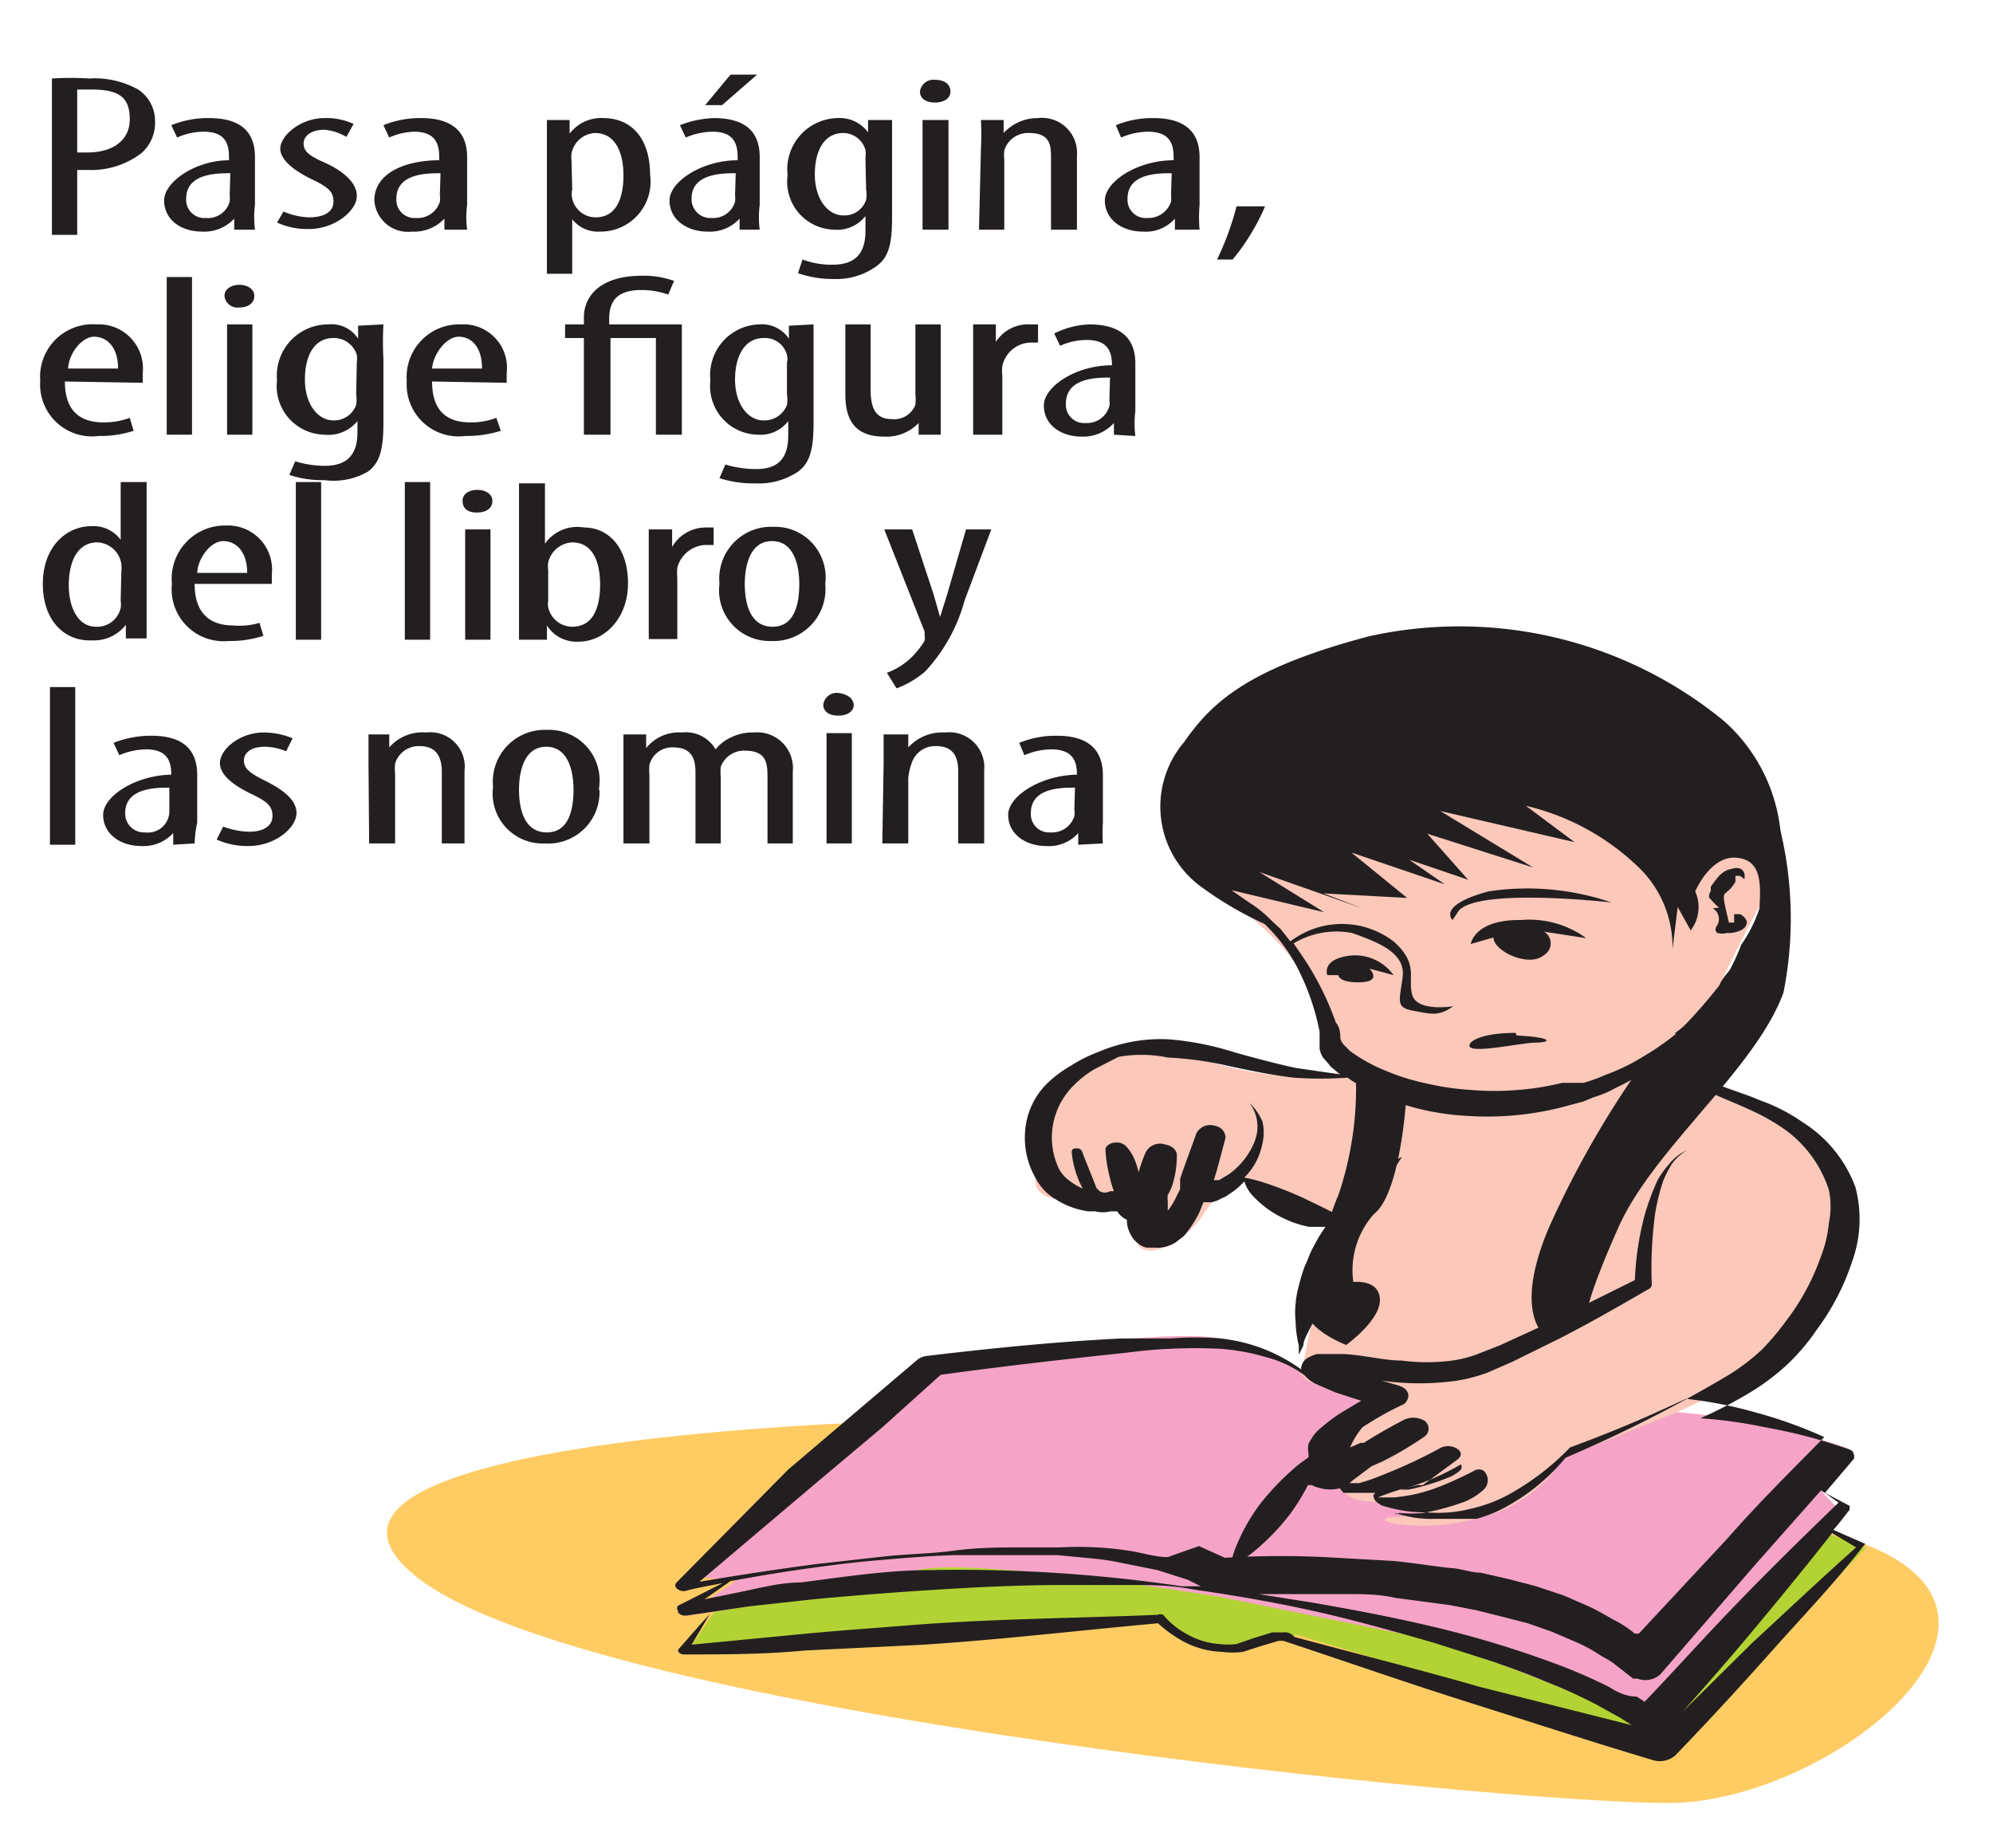 <svg id="Capa_1" data-name="Capa 1" xmlns="http://www.w3.org/2000/svg" viewBox="0 0 30.72 28.48"><defs><style>.cls-1{fill:#ffcc64;}.cls-2{fill:#b3d335;}.cls-3{fill:#f5a4c7;}.cls-4{fill:#fbc8ba;}.cls-5{fill:#231f20;}</style></defs><title>2-30meses</title><path class="cls-1" d="M16.35,21.87c-3.14-.06-12.6.35-9.91,2.45s16.7,3.47,19.28,3.47,6.4-3.15,2.48-4.16Z"/><path class="cls-2" d="M11.17,24.6l-.5.75,7.27-.43s.25.56,1.13.42L20,25.2l5.76,1.73,3-3.07s-1.11-.44-2.15-.74-13.07-.57-15.43,1.48"/><path class="cls-3" d="M18.79,24.61s-4-.65-4.72-.39a32.77,32.77,0,0,1-3.52.69l.78-.54-.78-.09s3.43-3.46,4.12-3.41,3.69-.49,4.37-.18,1.79.69,1.79.69,5.42.35,6.24.54,1.43.41,1.43.41l-.41.67.23.24-2.95,3.34A31.14,31.14,0,0,0,22,25.26Z"/><path class="cls-4" d="M20.07,21.13s.23-1.41.5-1.62a.67.67,0,0,0,.24-.57,6.28,6.28,0,0,1-1-.32c-.2-.12-.69-.45-.69-.45a1.75,1.75,0,0,0-.58.56c-.24.37-.81.71-1,.46a2.09,2.09,0,0,1-.23-.63s-.05.12-.49,0-.69,0-.85-.27a2.17,2.17,0,0,1,.53-1.69,1.92,1.92,0,0,1,1.69-.41,5.09,5.09,0,0,0,2.44.39,1.24,1.24,0,0,1-.22-.65c0-.34-.24-1.27-1.73-2.23s.43-1.52,1.73-2.35,3.85-.22,4.13-.16,3.13,1.8,2.62,2.71S26.13,16,26.13,16s-.38.59.64,1,1.63.78,1.65,1.68A3.12,3.12,0,0,1,27.25,21a9.14,9.14,0,0,1-1.39.76l-1.77.72a2.08,2.08,0,0,1-1.23.9c-.92.28-1.89.05-1.37,0a1.75,1.75,0,0,0,1.12-.46c.15-.23,0-.18,0-.18a3.32,3.32,0,0,1-1.33.41c-.56,0-.47-.13-.66-.22a.59.59,0,0,1-.34-.62.51.51,0,0,1,.29-.45c.07,0,.6-.35.41-.47s-.73.13-.95-.25"/><path class="cls-5" d="M22.94,13.74c-.8.22-.55.44-.55.44l.1-.15c.34-.35,2.35-.12,2.35-.12a4,4,0,0,0-1.9-.17"/><path class="cls-5" d="M25.73,14.61v0"/><path class="cls-5" d="M26.4,14a.19.19,0,0,1,.07.26s-.06.07,0,.12a.31.31,0,0,0,.15,0,.43.43,0,0,0,.23-.05c.08-.05.09-.12.06-.16a.22.22,0,0,0-.09-.08l-.09,0h0l0,.07s0,0,0,.06,0,0,0,0l-.08,0h0s0,0,0,0-.05-.2-.07-.31,0-.11,0-.13,0,0,0,0l.07-.06a.57.57,0,0,0,.1-.13l0-.09s0,0,0,0l.07,0,.07.05h0a.42.42,0,0,0,0-.07s0-.05-.06-.09a.2.2,0,0,0-.13,0,.32.32,0,0,0-.13.05.45.45,0,0,0-.12.12,1,1,0,0,0-.08.11l0,.06s-.06.1,0,.13a.79.79,0,0,0,.13.13"/><path class="cls-5" d="M23.36,15.92c-.57,0-.69.15-.69.15-.17.22.76,0,1,0s.29-.08-.29-.11"/><path class="cls-5" d="M20.8,14.73c-.44.06-.34.3-.34.3h.17s0,.12.34.11.14-.21.14-.21l.37.1a.73.73,0,0,0-.68-.3"/><path class="cls-5" d="M23.42,14.18c-.7,0-.75.37-.75.37l.35-.1c0,.21.55.47.78.27a.21.21,0,0,0,0-.36l.65.1a1.49,1.49,0,0,0-1-.28"/><path class="cls-5" d="M27,25.33h0l-1.07,1.06c.41-.46.81-.92,1.2-1.39s.75-.91,1.11-1.37l.37.22c-.55.49-1.09,1-1.61,1.48m-1.45,1.43ZM24.8,26h0a8.25,8.25,0,0,0-.86-.37,15.93,15.93,0,0,0-1.82-.55c-.63-.15-1.26-.27-1.9-.38l-.82-.13c.42,0,.85,0,1.26,0s.57,0,.86.06l.83.11.41.08.4.1.39.1.37.13.35.15a2.55,2.55,0,0,1,.33.17c.1.07.22.12.3.19l.27.21h0a.09.09,0,0,0,.06,0,.35.35,0,0,0,.36-.06l1.48-1.71,1-1.13.27.19c-.55.53-1.09,1.06-1.61,1.6s-.93,1-1.38,1.47l-.12-.08C25.08,26.15,24.94,26.09,24.8,26ZM14.35,24.2h0c-.66,0-1.31.1-2,.19-.33,0-.65.09-1,.16l-.49.1.4-.28c.43-.08.86-.15,1.3-.21s.71-.09,1.07-.12.71-.06,1.07-.07h1.07l.53,0,.53.05a4.17,4.17,0,0,1,.51.08l.5.1.47.15.2.1-.29,0A23.43,23.43,0,0,0,14.35,24.2ZM12.6,22.84h0l1-.84.9-.81c.95-.13,1.91-.24,2.86-.34a8,8,0,0,1,1.46-.06,3.32,3.32,0,0,1,.7.13,1.69,1.69,0,0,1,.59.28h0a.58.58,0,0,0,.15.12l.11.05.21.09.4.13-.3.18a2.49,2.49,0,0,0-.31.23.67.67,0,0,0-.14.15l-.06.1a.41.41,0,0,0,0,.16v.05l0,0h0l0,0s0,0,0,0l-.15.11a4.06,4.06,0,0,0-.58.59,2.89,2.89,0,0,0-.38.66,1.15,1.15,0,0,0-.09.33,2.27,2.27,0,0,0,.35-.23,3.57,3.57,0,0,0,.57-.59,3.08,3.08,0,0,0,.27-.44v0h0s.06.07,0,0h.06a.63.63,0,0,0,.43.05h0l.06.07.14,0h.09l.12,0h.21a2.77,2.77,0,0,0,.74-.19,4,4,0,0,0,.51-.25.09.09,0,0,1,0,.08.58.58,0,0,1-.21.13,3.51,3.51,0,0,1-.6.18l-.32,0a.24.24,0,0,0-.22.08c0,.1.08.13.12.16a2.13,2.13,0,0,0,.7.11,2,2,0,0,0,.35,0,2,2,0,0,0,.35-.06,2.22,2.22,0,0,0,.61-.24,3.94,3.94,0,0,0,.9-.7c.46-.17.91-.35,1.35-.55l.44-.2a6.53,6.53,0,0,1,1.07.21,7,7,0,0,1,1.06.38c-.51.52-1,1-1.5,1.57l-1.36,1.46-.06,0a1.66,1.66,0,0,0-.34-.22c-.12-.07-.24-.14-.37-.2l-.39-.17-.42-.14-.42-.11-.44-.1c-.14,0-.29-.06-.44-.07s-.59-.08-.89-.11l-.89-.05a14.16,14.16,0,0,0-1.72,0l-.4-.18L18,24c-.18,0-.37-.06-.55-.09a4.87,4.87,0,0,0-.55-.06,4.93,4.93,0,0,0-.55,0h-.55c-.36,0-.72,0-1.09.05s-.72.05-1.08.09-.71.08-1.07.12c-.6.08-1.19.17-1.78.27Zm8-.55Zm5.24-6.36h0a4,4,0,0,1-.52.36,3.1,3.1,0,0,1-.58.28,2.53,2.53,0,0,1-.33.12l-.17,0-.16,0a4.13,4.13,0,0,1-.69.11,4.21,4.21,0,0,1-.71,0,4.1,4.1,0,0,1-.69-.1,3.4,3.4,0,0,1-.64-.2,2.52,2.52,0,0,1-.54-.3l-.09-.09a.24.24,0,0,1-.06-.1c0-.06,0-.17-.07-.25a4.45,4.45,0,0,0-.5-1l-.15-.22a1.29,1.29,0,0,1,.9-.16c.39.14.83.3.78.68s-.11.47.17.52.38.09.61-.07c0,0-.55.09-.63-.17s.11-.48-.29-.83a1.31,1.31,0,0,0-1.59,0l-.15-.19-.13-.12h0a1.88,1.88,0,0,0-.34-.28l-.29-.2,1.43.34-1-.62L21,14l-.6-.23,1.29.07-.86-.7,1.44.49-.55-.38.91.31L22,12.85l1.63.52-1.43-.87,2.07.48-.75-.56a3.72,3.72,0,0,1,1.79,1,1.71,1.71,0,0,1,.47,1.21l.08-.65.2.36a.59.59,0,0,0,.07-.6s.23-.55.63-.52.38.41.36.78a2.1,2.1,0,0,1-.28.56v0a3.21,3.21,0,0,1-.56.95A3.33,3.33,0,0,1,25.81,15.93Zm2.92,7.87-.5-.22c.09-.1.17-.21.25-.31h0s0,0,0-.06l-.38-.2.45-.53h0c0-.05,0-.1-.05-.13A8,8,0,0,0,27.21,22a7.09,7.09,0,0,0-1-.14,7,7,0,0,0,.77-.4,3.55,3.55,0,0,0,.57-.43A3.22,3.22,0,0,0,28,20.5a3.7,3.7,0,0,0,.55-1.06,1.92,1.92,0,0,0,.05-1.14,2,2,0,0,0-.81-1,2.74,2.74,0,0,0-.66-.34c-.23-.1-.48-.17-.69-.26a.47.47,0,0,1-.27-.44,1.25,1.25,0,0,1,0-.38,3.4,3.4,0,0,0,.25-.31,3.3,3.3,0,0,0,.4-.67l.19.41v-.45l.25.33v-.76l.27.35s-.06-1-.09-1.39a2.63,2.63,0,0,0-.87-2.28,6.43,6.43,0,0,0-5.48-1.3c-1.84.49-2.4,1-2.84,1.63a1.53,1.53,0,0,0,.24,2.21,5.42,5.42,0,0,0,1,.59,2.56,2.56,0,0,1,.5.66,3.72,3.72,0,0,1,.35,1c0,.09,0,.15,0,.26a.36.36,0,0,0,.06.15,1.27,1.27,0,0,1,.11.13l.15.12-.69-.1c-.32-.07-.62-.15-.94-.24a4.59,4.59,0,0,0-1-.2,2.44,2.44,0,0,0-1.09.19,2.26,2.26,0,0,0-.44.22,1.82,1.82,0,0,0-.38.29,1.15,1.15,0,0,0-.32.73,1.24,1.24,0,0,0,.17.72.79.79,0,0,0,.31.32,1.25,1.25,0,0,0,.49.18h0l.11,0a.48.48,0,0,0,.24,0l.1,0h0a.33.33,0,0,0,.15.13l0,0h0a.44.44,0,0,0,.06.23.36.36,0,0,0,.12.14.26.26,0,0,0,.13.06l0,0h.11a.53.53,0,0,0,.33-.08l.13-.1a1.78,1.78,0,0,0,.24-.37l.06-.15h.13a.52.52,0,0,0,.15-.06.39.39,0,0,0,.11-.06,1.09,1.09,0,0,0,.17-.13l.07-.07a.59.59,0,0,0,.12.21,1.56,1.56,0,0,0,.51.37,1.6,1.6,0,0,0,.37.12l.25,0a2.38,2.38,0,0,0-.18.3c-.06.1-.09.21-.14.31a2.63,2.63,0,0,0-.09.3,1.37,1.37,0,0,0-.05.28,1.18,1.18,0,0,0,0,.26,1.75,1.75,0,0,0,.05.38l0,.14.07-.14c0-.09.08-.21.15-.36a11.2,11.2,0,0,1,.48-1.05c.09-.19.2-.38.3-.55l.29-.48.3-.47a2.63,2.63,0,0,0-.55.37,3.89,3.89,0,0,0-.49.5l-.2-.1-.29-.14a5.5,5.5,0,0,0-.59-.23,2.33,2.33,0,0,0-.31-.08,1,1,0,0,0,.28-.53.74.74,0,0,0,0-.33.84.84,0,0,0-.2-.29h0a.61.61,0,0,1,.08.59,1.14,1.14,0,0,1-.4.51l-.15.09-.08,0h0c.07-.22.12-.43.18-.65h0c0-.09-.06-.17-.17-.19a.24.24,0,0,0-.28.12h0c-.08.23-.17.46-.25.7a.49.49,0,0,1,0,.07l0,.09-.08.16a1,1,0,0,1-.11.17v-.14a.36.36,0,0,1,0-.1,1,1,0,0,0,.07-.15,1.53,1.53,0,0,0,.07-.47c0-.07-.07-.14-.18-.16a.25.25,0,0,0-.3.12h0a2.33,2.33,0,0,0-.11.31,1.09,1.09,0,0,0-.05-.17.71.71,0,0,0-.14-.23.2.2,0,0,0-.16-.06c-.09,0-.17.06-.16.12v0a2.14,2.14,0,0,0,.07.43,1.17,1.17,0,0,0,.06.2h0l-.06,0,0,0a.16.16,0,0,1-.16,0l-.05-.05c-.07-.19-.15-.37-.22-.56a.08.08,0,0,0-.08-.05c-.05,0-.08,0-.08.07a1.5,1.5,0,0,0,.12.45.93.93,0,0,0,.05.1.86.86,0,0,1-.19-.11.54.54,0,0,1-.21-.27,1.12,1.12,0,0,1-.05-.65,1.14,1.14,0,0,1,.33-.58,1.48,1.48,0,0,1,.3-.23l.37-.19A2,2,0,0,1,18,16.3a5.3,5.3,0,0,1,.94.13c.32.07.66.14,1,.18a5.79,5.79,0,0,0,.83,0,2.33,2.33,0,0,0,.34.2,3.83,3.83,0,0,0,.72.27,4.07,4.07,0,0,0,.79.12,4.69,4.69,0,0,0,1.59-.17l.19-.05.17-.07a1.56,1.56,0,0,0,.33-.14A3.93,3.93,0,0,0,26,16v0a1.17,1.17,0,0,0,0,.26.55.55,0,0,0,.29.54c.23.12.46.2.67.3a3.16,3.16,0,0,1,.58.33,1.85,1.85,0,0,1,.65.91,1.25,1.25,0,0,1,0,.51,1.89,1.89,0,0,1-.12.51,3.56,3.56,0,0,1-.54,1,3.94,3.94,0,0,1-.38.45,3.44,3.44,0,0,1-.5.38,21.21,21.21,0,0,1-2.52,1.28h0l0,0a3.13,3.13,0,0,1-.82.7,2.09,2.09,0,0,1-.55.24l-.31,0h-.33a1.7,1.7,0,0,1-.61-.09s0-.05,0,0,0,0,.07,0a1.87,1.87,0,0,0,.35,0,3.57,3.57,0,0,0,.66-.18,1,1,0,0,0,.28-.18.2.2,0,0,0,0-.29h0a.14.14,0,0,0-.15,0,5.46,5.46,0,0,1-.6.27,2.45,2.45,0,0,1-.64.14h-.24a3.47,3.47,0,0,1,.62-.19l.07,0h0l.53-.39c.07-.05.08-.12,0-.17a.26.26,0,0,0-.28,0h0a7.49,7.49,0,0,1-.81.38,3.52,3.52,0,0,1-.42.15l-.15,0s0,0,.06-.05l.28-.21.16-.07a5.22,5.22,0,0,0,.66-.39h0a.15.15,0,0,0,0-.24.34.34,0,0,0-.35,0c-.21.11-.4.22-.59.34l-.05,0-.16.07,0,0A1.26,1.26,0,0,1,21,22a4.93,4.93,0,0,1,.6-.34h0a.14.14,0,0,0,.09-.08c.05-.09,0-.19-.15-.23l-.24-.07a4.1,4.1,0,0,0,1.16,0,2.56,2.56,0,0,0,.46-.12l.39-.17.73-.36c.47-.24.92-.5,1.37-.76h0a.08.08,0,0,0,.05-.08,6.39,6.39,0,0,1,.05-1.07,3.16,3.16,0,0,1,.13-.53,2,2,0,0,1,.13-.25.78.78,0,0,1,.23-.21l0,0a.73.73,0,0,0-.27.21,1.44,1.44,0,0,0-.18.25,3.93,3.93,0,0,0-.2.54,4.58,4.58,0,0,0-.15,1l-1.37.68-.72.33-.36.14a1.89,1.89,0,0,1-.36.09,3,3,0,0,1-.79,0c-.27,0-.55-.08-.88-.1H20.3a.57.57,0,0,0-.16.07.2.2,0,0,0-.08.12.07.07,0,0,0,0,.05,2.58,2.58,0,0,0-1.25-.48,4.9,4.9,0,0,0-.77,0l-.76,0c-1,.05-2,.15-3,.27a.29.29,0,0,0-.13.05h0l-1,.85-1,.85L10.42,24.4h0a.06.06,0,0,0,0,.07.15.15,0,0,0,.15.05c.18-.05.38-.08.57-.12l-.69.35a.07.07,0,0,0,0,.08c0,.05.07.08.14.07h0l.95-.14,1-.11c.64-.06,1.28-.11,1.93-.15s1.29-.07,1.93-.07c.33,0,.65,0,1,0s.65,0,1,.07c.63.09,1.27.2,1.89.34s1.22.31,1.81.48l.88.28c.29.1.57.2.85.32a8,8,0,0,1,.79.36l.36.2.17.11L22.81,26c-.94-.27-1.9-.51-2.86-.77,0,0,0,0,0,0a.18.18,0,0,0-.17-.07l-.17,0-.29.09-.26.09a1.09,1.09,0,0,1-.26,0,1.17,1.17,0,0,1-.5-.15,1.25,1.25,0,0,1-.37-.3.12.12,0,0,0-.09,0h0c-1.23.05-2.47.06-3.69.15-.61.05-1.22.09-1.83.15l-1.66.16.28-.47,0,0c-.17.18-.33.37-.49.55a0,0,0,0,0,0,0s0,.07.1.07h0c.62,0,1.23,0,1.85-.06l1.84-.09c1.21-.08,2.4-.22,3.61-.33a2,2,0,0,0,.39.28,1.36,1.36,0,0,0,.59.16,1.22,1.22,0,0,0,.33,0l.28-.09.27-.08h0l0,0,.07,0c.94.31,1.88.64,2.83.94s1.9.61,2.87.9a.37.37,0,0,0,.34-.07c.51-.53,1-1.06,1.48-1.6s1-1.08,1.42-1.63h0S28.76,23.81,28.73,23.8Z"/><path class="cls-5" d="M1.19,2.35h.16c.38,0,.65-.18.65-.51s-.15-.46-.59-.46l-.22,0ZM.8,1.21a4.48,4.48,0,0,1,.57,0,1.38,1.38,0,0,1,.76.17.58.58,0,0,1,.26.49.62.62,0,0,1-.21.49,1.27,1.27,0,0,1-.81.26H1.19v1H.8Z"/><path class="cls-5" d="M3.55,2.67h0c-.2,0-.68,0-.68.39a.28.28,0,0,0,.3.3.35.35,0,0,0,.37-.25.38.38,0,0,0,0-.1Zm.06.87,0-.17h0a.63.63,0,0,1-.49.2c-.34,0-.59-.19-.59-.48s.49-.62,1-.62V2.42c0-.23-.08-.39-.39-.39a1,1,0,0,0-.41.09l-.09-.19a1.48,1.48,0,0,1,.58-.11c.5,0,.71.22.71.6v.74a1.5,1.5,0,0,0,0,.38Z"/><path class="cls-5" d="M4.37,3.26a1.07,1.07,0,0,0,.4.09c.23,0,.37-.09.37-.24s-.07-.22-.32-.34-.5-.29-.5-.48.3-.47.68-.47a1,1,0,0,1,.45.09l-.11.2A.81.81,0,0,0,5,2c-.21,0-.32.1-.32.21s.06.18.31.29.51.29.51.52-.34.51-.74.51a1.12,1.12,0,0,1-.49-.1Z"/><path class="cls-5" d="M6.79,2.67h0c-.2,0-.68,0-.68.39a.28.28,0,0,0,.3.3.36.36,0,0,0,.37-.25.38.38,0,0,0,0-.1Zm.06.87,0-.17h0a.64.64,0,0,1-.5.2.52.52,0,0,1-.58-.48c0-.43.49-.62,1-.62V2.42c0-.23-.08-.39-.39-.39A1,1,0,0,0,6,2.12l-.09-.19a1.48,1.48,0,0,1,.58-.11c.49,0,.71.22.71.6v.74a1.5,1.5,0,0,0,0,.38Z"/><path class="cls-5" d="M8.82,2.92h0a.32.32,0,0,0,0,.14.37.37,0,0,0,.36.29c.33,0,.43-.31.43-.65s-.12-.65-.44-.65a.39.39,0,0,0-.36.31.53.53,0,0,0,0,.13Zm-.39-.54c0-.26,0-.41,0-.53h.35l0,.21h0a.61.61,0,0,1,.52-.24c.43,0,.72.31.72.87a.77.77,0,0,1-.77.88.51.51,0,0,1-.43-.19h0v.84H8.43Z"/><path class="cls-5" d="M11.34,2.67h0c-.2,0-.68,0-.68.39a.29.29,0,0,0,.31.3.35.35,0,0,0,.36-.25.38.38,0,0,0,0-.1Zm.06.87h0l0-.17h0a.62.62,0,0,1-.49.2c-.33,0-.59-.19-.59-.48s.5-.62,1.05-.62V2.42c0-.23-.08-.39-.39-.39a1.07,1.07,0,0,0-.41.09l-.09-.19A1.56,1.56,0,0,1,11,1.82c.5,0,.71.22.71.6v.74a1.5,1.5,0,0,0,0,.38Zm.27-2.39-.54.47h-.26l.39-.47Z"/><path class="cls-5" d="M13.34,2.43h0a.43.43,0,0,0,0-.12A.36.36,0,0,0,13,2.05c-.29,0-.44.26-.44.64s.2.63.44.63a.35.35,0,0,0,.35-.24.45.45,0,0,0,0-.16Zm.41-.58c0,.12,0,.27,0,.53v1c0,.44-.08.61-.25.73a1.06,1.06,0,0,1-.66.19,1.6,1.6,0,0,1-.54-.09L12.37,4a1.27,1.27,0,0,0,.46.08c.32,0,.51-.14.51-.52V3.33h0a.55.55,0,0,1-.48.21.74.74,0,0,1-.72-.84.79.79,0,0,1,.77-.88.54.54,0,0,1,.47.22h0l0-.19Z"/><path class="cls-5" d="M14.22,3.54h0V1.85h.4V3.54Zm.43-2.13c0,.1-.09.17-.24.17s-.23-.07-.23-.17a.21.21,0,0,1,.23-.18C14.56,1.23,14.65,1.3,14.65,1.41Z"/><path class="cls-5" d="M15.12,2.29a4.34,4.34,0,0,0,0-.44h.35l0,.2h0A.71.71,0,0,1,16,1.82a.54.54,0,0,1,.6.58V3.54h-.4V2.45c0-.2,0-.4-.34-.4a.38.38,0,0,0-.38.27.76.76,0,0,0,0,.15V3.54h-.39Z"/><path class="cls-5" d="M18.06,2.67h0c-.21,0-.68,0-.68.39a.28.28,0,0,0,.3.3.37.37,0,0,0,.37-.25.38.38,0,0,0,0-.1Zm.05.87,0-.17h0a.6.6,0,0,1-.49.2c-.33,0-.59-.19-.59-.48s.5-.62,1.06-.62V2.42c0-.23-.08-.39-.4-.39a1.07,1.07,0,0,0-.41.09l-.08-.19a1.48,1.48,0,0,1,.58-.11c.49,0,.71.22.71.6v.74a2.24,2.24,0,0,0,0,.38Z"/><path class="cls-5" d="M18.76,4a4.45,4.45,0,0,0,.3-.82l.44,0A3.36,3.36,0,0,1,19,4Z"/><path class="cls-5" d="M1.82,5.68h0c0-.34-.18-.49-.37-.49s-.39.26-.4.49ZM1,5.88c0,.52.31.63.59.63A1.12,1.12,0,0,0,2,6.44l.06.2a1.66,1.66,0,0,1-.54.08.8.8,0,0,1-.9-.85A.81.81,0,0,1,1.49,5a.68.68,0,0,1,.71.75v.15Z"/><rect class="cls-5" x="2.57" y="4.27" width="0.39" height="2.43"/><path class="cls-5" d="M3.5,6.7h0V5h.39V6.7Zm.42-2.14c0,.11-.09.18-.24.18a.2.2,0,0,1-.22-.18c0-.1.1-.17.23-.17S3.92,4.46,3.92,4.56Z"/><path class="cls-5" d="M5.5,5.59h0a.43.43,0,0,0,0-.12.37.37,0,0,0-.36-.26c-.29,0-.44.26-.44.64s.2.63.44.63a.36.36,0,0,0,.35-.24.5.5,0,0,0,0-.16ZM5.91,5a5,5,0,0,0,0,.53v1c0,.45-.08.62-.24.74A1.06,1.06,0,0,1,5,7.4a1.58,1.58,0,0,1-.54-.08l.09-.21A1.59,1.59,0,0,0,5,7.18c.31,0,.51-.13.51-.52V6.49h0A.58.58,0,0,1,5,6.7a.75.75,0,0,1-.73-.84A.79.79,0,0,1,5.06,5a.49.49,0,0,1,.46.22h0l0-.2Z"/><path class="cls-5" d="M7.43,5.68h0c0-.34-.17-.49-.36-.49s-.39.26-.41.49Zm-.77.2c0,.52.3.63.59.63a1.06,1.06,0,0,0,.4-.07l.07.2a1.77,1.77,0,0,1-.55.08.8.8,0,0,1-.9-.85A.81.81,0,0,1,7.11,5a.67.67,0,0,1,.7.75v.15Z"/><path class="cls-5" d="M9,6.7V5.21H8.71V5H9V4.89c0-.3.22-.64.9-.64a1.37,1.37,0,0,1,.49.08l-.09.21a1.27,1.27,0,0,0-.41-.07c-.4,0-.5.19-.5.45V5h1.12V6.7h-.4V5.21H9.41V6.7Z"/><path class="cls-5" d="M12.13,5.59h0a.23.23,0,0,0,0-.12.35.35,0,0,0-.36-.26c-.28,0-.44.26-.44.64s.2.63.44.63a.37.37,0,0,0,.36-.24.47.47,0,0,0,0-.16ZM12.54,5c0,.12,0,.27,0,.53v1c0,.45-.08.62-.24.74a1.08,1.08,0,0,1-.66.18,1.68,1.68,0,0,1-.55-.08l.09-.21a1.67,1.67,0,0,0,.47.07c.31,0,.5-.13.5-.52V6.49h0a.54.54,0,0,1-.47.21.75.75,0,0,1-.73-.84A.78.78,0,0,1,11.7,5a.5.5,0,0,1,.46.22h0l0-.2Z"/><path class="cls-5" d="M14.5,6.24c0,.19,0,.34,0,.46h-.34l0-.18h0a.69.69,0,0,1-.53.21c-.43,0-.6-.23-.6-.65V5h.39V6c0,.27.06.46.33.46a.35.35,0,0,0,.36-.22.78.78,0,0,0,0-.16V5h.39Z"/><path class="cls-5" d="M15,5.44c0-.14,0-.31,0-.44h.35l0,.27h0A.59.59,0,0,1,15.88,5H16v.28h-.08a.46.46,0,0,0-.47.36.68.68,0,0,0,0,.15V6.7H15Z"/><path class="cls-5" d="M17.11,5.82h0c-.2,0-.68,0-.68.4a.28.28,0,0,0,.3.3.36.36,0,0,0,.37-.26.28.28,0,0,0,0-.09Zm.06.88,0-.18h0a.64.64,0,0,1-.49.21c-.34,0-.59-.19-.59-.48s.49-.62,1.05-.62v0c0-.23-.08-.39-.39-.39a1,1,0,0,0-.41.09l-.09-.19A1.31,1.31,0,0,1,16.79,5c.49,0,.71.22.71.6v.74a1.54,1.54,0,0,0,0,.38Z"/><path class="cls-5" d="M1.87,8.81h0a.49.49,0,0,0,0-.12.39.39,0,0,0-.37-.33c-.32,0-.44.32-.44.66s.14.64.42.64a.37.37,0,0,0,.38-.29.36.36,0,0,0,0-.11Zm.39-1.38v2c0,.12,0,.31,0,.41H1.94l0-.21h0a.62.62,0,0,1-.52.24C1,9.89.66,9.57.66,9s.36-.89.75-.89a.52.52,0,0,1,.45.21h0V7.43Z"/><path class="cls-5" d="M3.81,8.83h0c0-.34-.18-.49-.37-.49s-.39.26-.4.49ZM3,9c0,.52.31.64.59.64A1.08,1.08,0,0,0,4,9.6l.06.2a1.66,1.66,0,0,1-.54.08A.8.8,0,0,1,2.65,9a.82.82,0,0,1,.83-.9.68.68,0,0,1,.71.75V9Z"/><rect class="cls-5" x="4.56" y="7.43" width="0.39" height="2.43"/><rect class="cls-5" x="6.24" y="7.43" width="0.39" height="2.43"/><path class="cls-5" d="M7.17,9.86h0V8.16h.39v1.7Zm.42-2.14c0,.11-.09.18-.24.18s-.22-.07-.22-.18.1-.17.23-.17S7.59,7.62,7.59,7.72Z"/><path class="cls-5" d="M8.45,9.26h0a.28.28,0,0,0,0,.1.38.38,0,0,0,.37.3c.32,0,.43-.29.43-.65s-.12-.65-.43-.65a.4.4,0,0,0-.37.31.45.45,0,0,0,0,.12ZM8,9.86c0-.1,0-.29,0-.41v-2h.4v.93h0A.61.61,0,0,1,9,8.13c.38,0,.68.31.68.86s-.37.9-.76.9a.54.54,0,0,1-.49-.25h0l0,.22Z"/><path class="cls-5" d="M10,8.6c0-.14,0-.31,0-.44h.36l0,.27h0a.6.6,0,0,1,.52-.3H11v.27h-.08a.47.47,0,0,0-.48.35.81.81,0,0,0,0,.16v.94H10Z"/><path class="cls-5" d="M11.48,9h0c0,.28.07.66.43.66s.41-.4.41-.66-.07-.66-.42-.66-.42.4-.42.66m1.24,0a.8.8,0,0,1-.83.88.78.78,0,0,1-.8-.88.8.8,0,0,1,.83-.88A.78.78,0,0,1,12.72,9Z"/><path class="cls-5" d="M14.06,8.16l.33,1,.1.35h0l.11-.35.29-1h.39l-.41,1.09a2.61,2.61,0,0,1-.61,1.1,1.46,1.46,0,0,1-.44.26l-.15-.24a1.09,1.09,0,0,0,.35-.21,1.35,1.35,0,0,0,.23-.28.18.18,0,0,0,0-.09.13.13,0,0,0,0-.06l-.62-1.57Z"/><rect class="cls-5" x="0.77" y="10.59" width="0.39" height="2.43"/><path class="cls-5" d="M2.61,12.14h0c-.2,0-.68,0-.68.39a.29.29,0,0,0,.31.3.33.33,0,0,0,.37-.35Zm.06.88,0-.18h0a.62.62,0,0,1-.49.2c-.33,0-.59-.19-.59-.48s.5-.61,1.05-.62v0c0-.23-.08-.39-.39-.39a1.07,1.07,0,0,0-.41.09l-.09-.19a1.56,1.56,0,0,1,.58-.11c.5,0,.71.22.71.61v.73A1.63,1.63,0,0,0,3,13Z"/><path class="cls-5" d="M3.44,12.74a1.22,1.22,0,0,0,.4.08c.22,0,.36-.09.36-.24s-.07-.22-.32-.34-.49-.28-.49-.48.29-.47.68-.47a1.16,1.16,0,0,1,.44.09l-.1.2a.84.84,0,0,0-.33-.07c-.22,0-.32.1-.32.21s.06.18.3.3.51.28.51.51-.33.51-.74.51a1.15,1.15,0,0,1-.49-.1Z"/><path class="cls-5" d="M5.68,11.76c0-.2,0-.31,0-.44H6l0,.2H6a.68.68,0,0,1,.57-.23.53.53,0,0,1,.59.59V13H6.81v-1.1c0-.2-.06-.4-.34-.4a.38.38,0,0,0-.38.27.81.81,0,0,0,0,.16V13h-.4Z"/><path class="cls-5" d="M8,12.17H8c0,.28.07.66.43.66s.41-.4.41-.66-.07-.66-.42-.66-.42.4-.42.66m1.24,0A.79.79,0,0,1,8.4,13a.77.77,0,0,1-.8-.87.8.8,0,0,1,.83-.88A.78.78,0,0,1,9.23,12.17Z"/><path class="cls-5" d="M9.61,11.76c0-.2,0-.31,0-.44h.35l0,.21h0a.65.65,0,0,1,.55-.24.53.53,0,0,1,.52.26h0a.64.64,0,0,1,.25-.19.74.74,0,0,1,.34-.07.55.55,0,0,1,.6.6V13h-.39V12c0-.22,0-.43-.35-.43a.38.38,0,0,0-.37.25.81.81,0,0,0,0,.16V13h-.39V11.9c0-.19-.05-.38-.34-.38a.36.36,0,0,0-.37.27.77.77,0,0,0,0,.15V13H9.61Z"/><path class="cls-5" d="M12.74,13h0v-1.7h.39V13Zm.42-2.14c0,.1-.09.17-.24.17s-.23-.07-.23-.17a.21.21,0,0,1,.23-.18C13.07,10.7,13.16,10.77,13.16,10.88Z"/><path class="cls-5" d="M13.62,11.76c0-.2,0-.31,0-.44H14l0,.2h0a.71.71,0,0,1,.57-.23.54.54,0,0,1,.6.59V13h-.4v-1.1c0-.2-.05-.4-.34-.4a.38.38,0,0,0-.38.27A.81.81,0,0,0,14,12V13h-.4Z"/><path class="cls-5" d="M16.57,12.14h0c-.21,0-.68,0-.68.39a.28.28,0,0,0,.3.3.36.36,0,0,0,.37-.25.34.34,0,0,0,0-.1Zm.05.88,0-.18h0a.6.6,0,0,1-.49.2c-.33,0-.59-.19-.59-.48s.5-.61,1.06-.62v0c0-.23-.08-.39-.4-.39a1.07,1.07,0,0,0-.41.09l-.08-.19a1.48,1.48,0,0,1,.58-.11c.49,0,.71.22.71.61v.73A2.42,2.42,0,0,0,17,13Z"/><path class="cls-5" d="M27.3,12.3a5.84,5.84,0,0,1,.19,3c-.43,1.18-2,2.4-2.54,3.61s-.5,1.41-.5,1.41l-.65.25s-.48-.35.08-1.66a14.88,14.88,0,0,1,1.42-2.49,7.85,7.85,0,0,0,1.2-1.23c.13-.32.72-.64.79-1.1a13.76,13.76,0,0,0,0-1.82"/><path class="cls-5" d="M21.68,16.87s-.08,1.51-.5,1.84a1.3,1.3,0,0,0-.32,1.05s.4-.05.41.27-.52.7-.52.7-.58-.22-.62-.53a.44.44,0,0,1,.27-.44,2.81,2.81,0,0,1,.23-1.34,5.15,5.15,0,0,0,.27-1.82Z"/></svg>